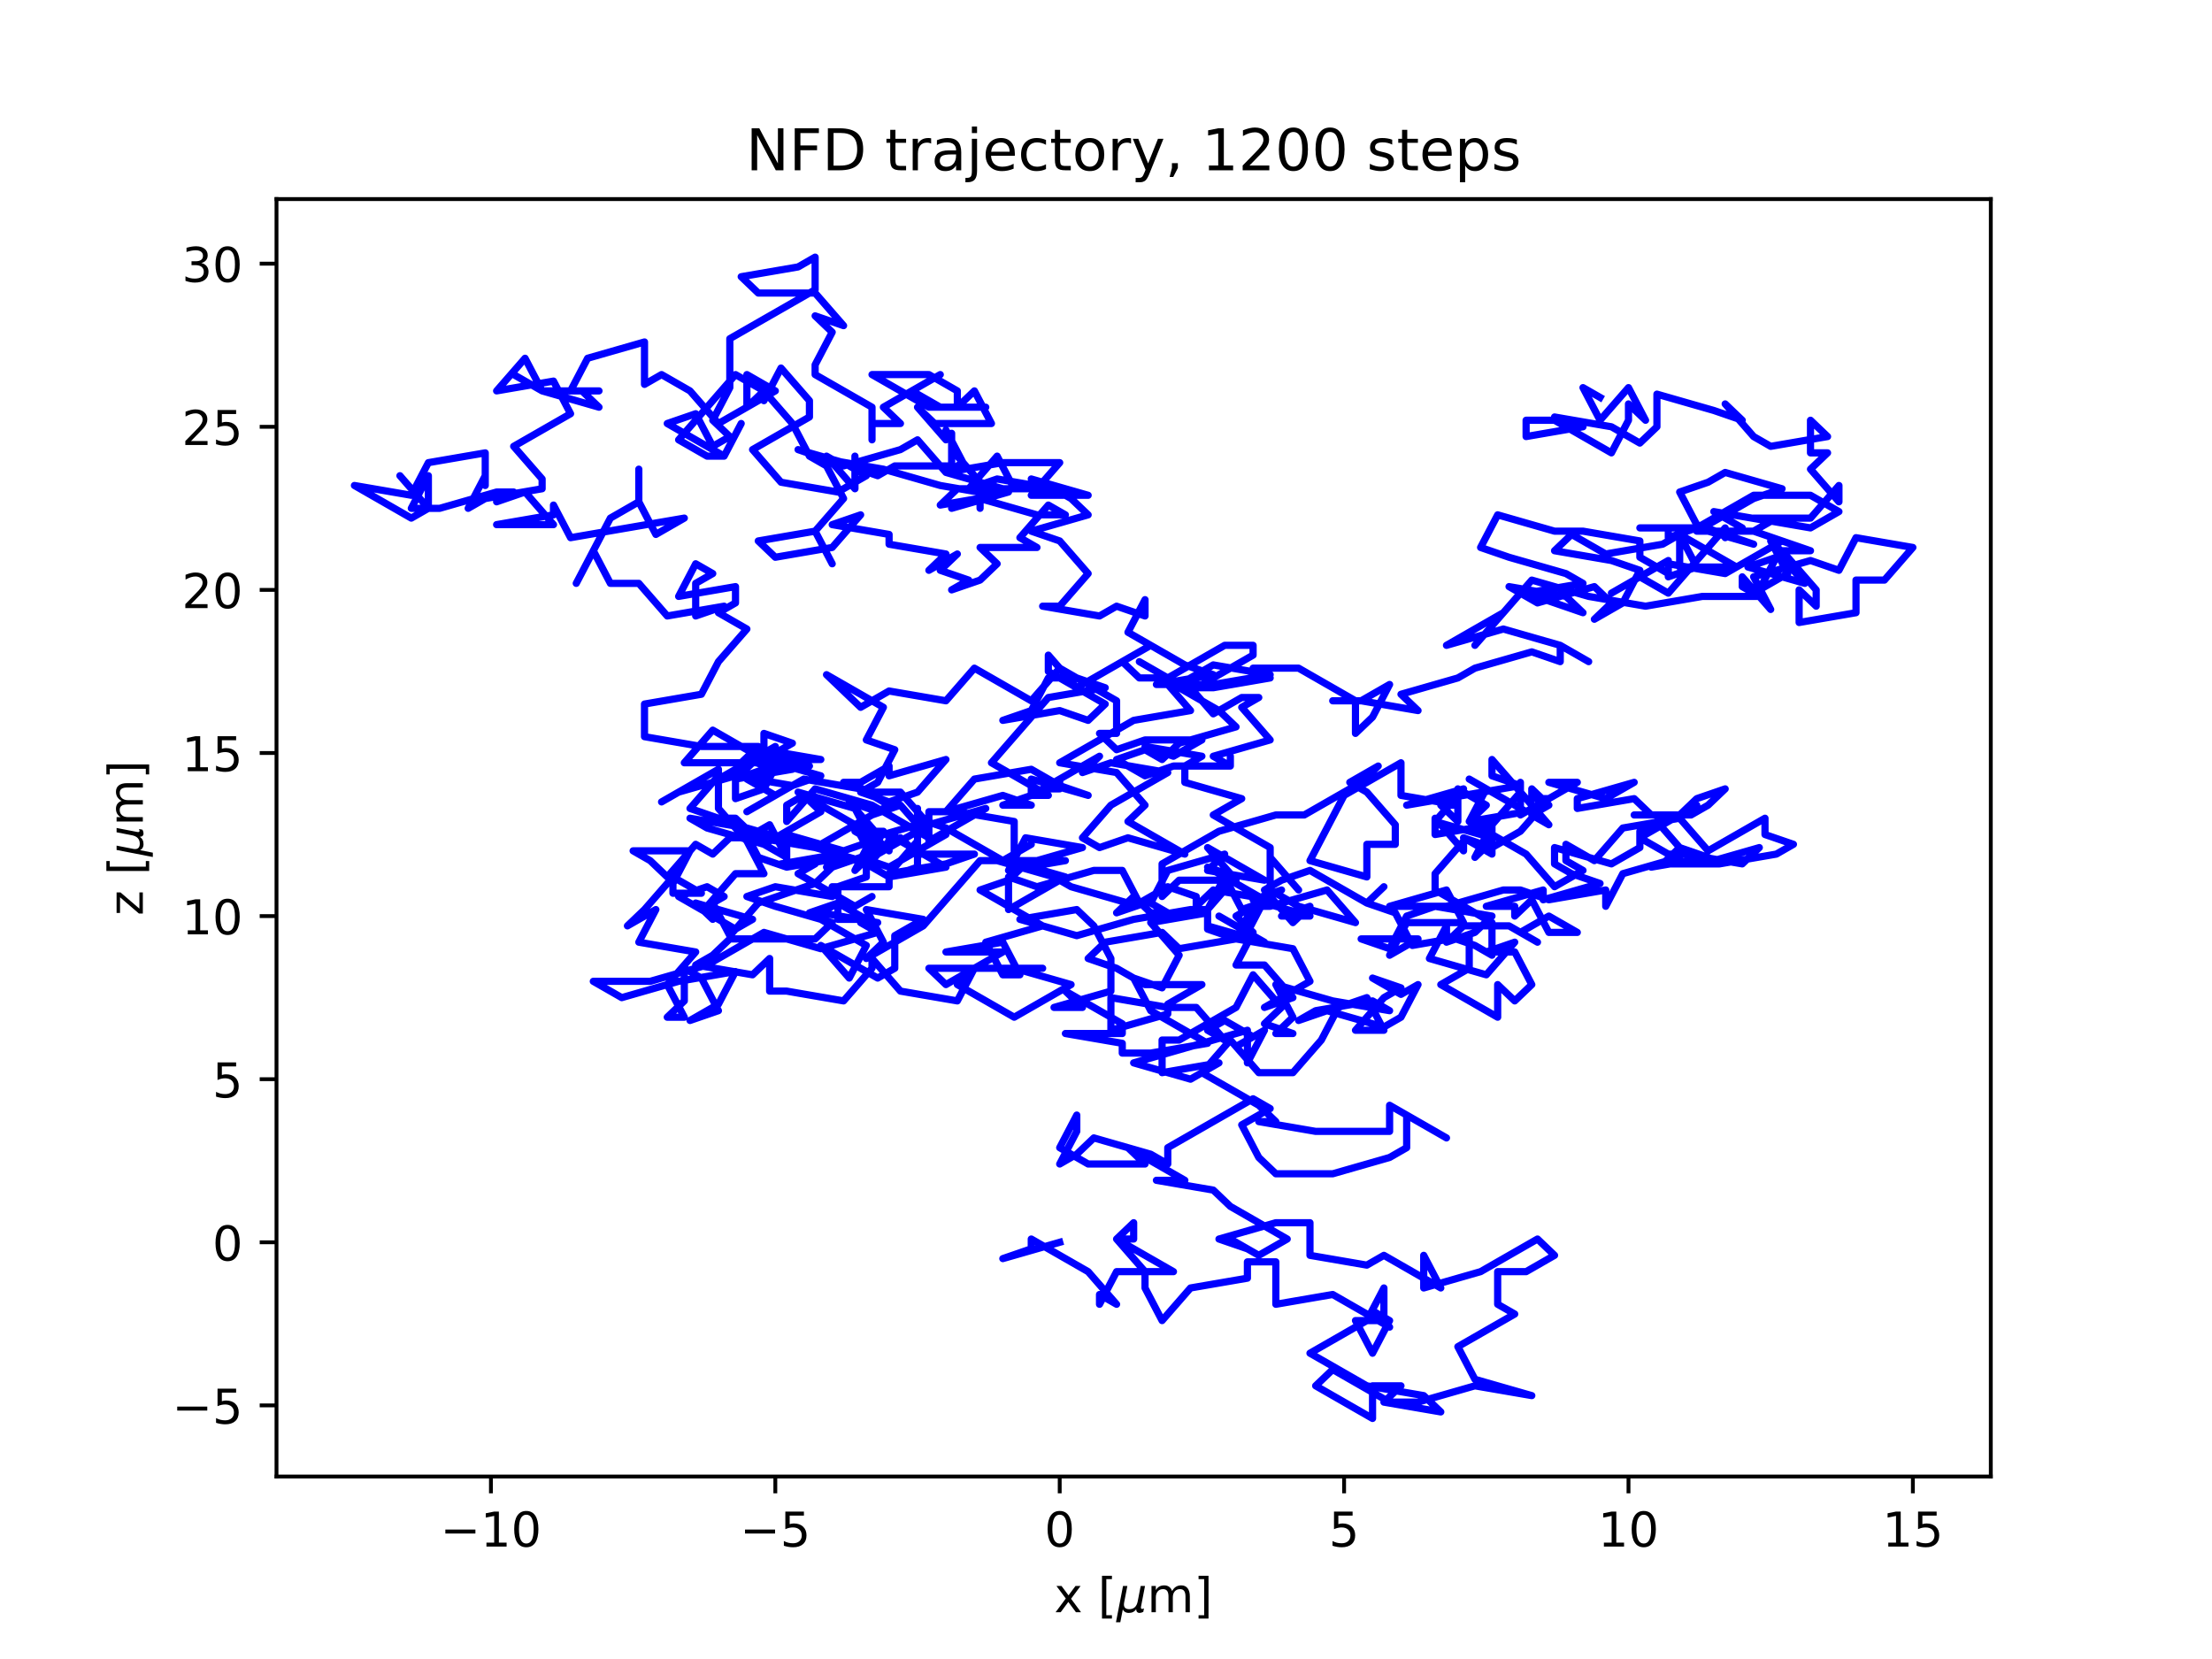 <?xml version="1.0" encoding="utf-8" standalone="no"?>
<!DOCTYPE svg PUBLIC "-//W3C//DTD SVG 1.1//EN"
  "http://www.w3.org/Graphics/SVG/1.1/DTD/svg11.dtd">
<!-- Created with matplotlib (https://matplotlib.org/) -->
<svg height="345.6pt" version="1.1" viewBox="0 0 460.8 345.6" width="460.8pt" xmlns="http://www.w3.org/2000/svg" xmlns:xlink="http://www.w3.org/1999/xlink">
 <defs>
  <style type="text/css">*{stroke-linecap:butt;stroke-linejoin:round;}</style>
 </defs>
 <g id="figure_1">
  <g id="patch_1">
   <path d="M 0 345.6 
L 460.8 345.6 
L 460.8 0 
L 0 0 
z
" style="fill:#ffffff;"/>
  </g>
  <g id="axes_1">
   <g id="patch_2">
    <path d="M 57.6 307.584 
L 414.72 307.584 
L 414.72 41.472 
L 57.6 41.472 
z
" style="fill:#ffffff;"/>
   </g>
   <g id="matplotlib.axis_1">
    <g id="xtick_1">
     <g id="line2d_1">
      <defs>
       <path d="M 0 0 
L 0 3.5 
" id="m502aa5097d" style="stroke:#000000;stroke-width:0.8;"/>
      </defs>
      <g>
       <use style="stroke:#000000;stroke-width:0.8;" x="102.27" xlink:href="#m502aa5097d" y="307.584"/>
      </g>
     </g>
     <g id="text_1">
      <!-- −10 -->
      <g transform="translate(91.717 322.182)scale(0.1 -0.1)">
       <defs>
        <path d="M 10.594 35.5 
L 73.188 35.5 
L 73.188 27.203 
L 10.594 27.203 
z
" id="DejaVuSans-8722"/>
        <path d="M 12.406 8.297 
L 28.516 8.297 
L 28.516 63.922 
L 10.984 60.406 
L 10.984 69.391 
L 28.422 72.906 
L 38.281 72.906 
L 38.281 8.297 
L 54.391 8.297 
L 54.391 0 
L 12.406 0 
z
" id="DejaVuSans-49"/>
        <path d="M 31.781 66.406 
Q 24.172 66.406 20.328 58.906 
Q 16.5 51.422 16.5 36.375 
Q 16.5 21.391 20.328 13.891 
Q 24.172 6.391 31.781 6.391 
Q 39.453 6.391 43.281 13.891 
Q 47.125 21.391 47.125 36.375 
Q 47.125 51.422 43.281 58.906 
Q 39.453 66.406 31.781 66.406 
z
M 31.781 74.219 
Q 44.047 74.219 50.516 64.516 
Q 56.984 54.828 56.984 36.375 
Q 56.984 17.969 50.516 8.266 
Q 44.047 -1.422 31.781 -1.422 
Q 19.531 -1.422 13.062 8.266 
Q 6.594 17.969 6.594 36.375 
Q 6.594 54.828 13.062 64.516 
Q 19.531 74.219 31.781 74.219 
z
" id="DejaVuSans-48"/>
       </defs>
       <use xlink:href="#DejaVuSans-8722"/>
       <use x="83.789" xlink:href="#DejaVuSans-49"/>
       <use x="147.412" xlink:href="#DejaVuSans-48"/>
      </g>
     </g>
    </g>
    <g id="xtick_2">
     <g id="line2d_2">
      <g>
       <use style="stroke:#000000;stroke-width:0.8;" x="161.513" xlink:href="#m502aa5097d" y="307.584"/>
      </g>
     </g>
     <g id="text_2">
      <!-- −5 -->
      <g transform="translate(154.142 322.182)scale(0.1 -0.1)">
       <defs>
        <path d="M 10.797 72.906 
L 49.516 72.906 
L 49.516 64.594 
L 19.828 64.594 
L 19.828 46.734 
Q 21.969 47.469 24.109 47.828 
Q 26.266 48.188 28.422 48.188 
Q 40.625 48.188 47.75 41.5 
Q 54.891 34.812 54.891 23.391 
Q 54.891 11.625 47.562 5.094 
Q 40.234 -1.422 26.906 -1.422 
Q 22.312 -1.422 17.547 -0.641 
Q 12.797 0.141 7.719 1.703 
L 7.719 11.625 
Q 12.109 9.234 16.797 8.062 
Q 21.484 6.891 26.703 6.891 
Q 35.156 6.891 40.078 11.328 
Q 45.016 15.766 45.016 23.391 
Q 45.016 31 40.078 35.438 
Q 35.156 39.891 26.703 39.891 
Q 22.75 39.891 18.812 39.016 
Q 14.891 38.141 10.797 36.281 
z
" id="DejaVuSans-53"/>
       </defs>
       <use xlink:href="#DejaVuSans-8722"/>
       <use x="83.789" xlink:href="#DejaVuSans-53"/>
      </g>
     </g>
    </g>
    <g id="xtick_3">
     <g id="line2d_3">
      <g>
       <use style="stroke:#000000;stroke-width:0.8;" x="220.757" xlink:href="#m502aa5097d" y="307.584"/>
      </g>
     </g>
     <g id="text_3">
      <!-- 0 -->
      <g transform="translate(217.575 322.182)scale(0.1 -0.1)">
       <use xlink:href="#DejaVuSans-48"/>
      </g>
     </g>
    </g>
    <g id="xtick_4">
     <g id="line2d_4">
      <g>
       <use style="stroke:#000000;stroke-width:0.8;" x="280" xlink:href="#m502aa5097d" y="307.584"/>
      </g>
     </g>
     <g id="text_4">
      <!-- 5 -->
      <g transform="translate(276.819 322.182)scale(0.1 -0.1)">
       <use xlink:href="#DejaVuSans-53"/>
      </g>
     </g>
    </g>
    <g id="xtick_5">
     <g id="line2d_5">
      <g>
       <use style="stroke:#000000;stroke-width:0.8;" x="339.244" xlink:href="#m502aa5097d" y="307.584"/>
      </g>
     </g>
     <g id="text_5">
      <!-- 10 -->
      <g transform="translate(332.881 322.182)scale(0.1 -0.1)">
       <use xlink:href="#DejaVuSans-49"/>
       <use x="63.623" xlink:href="#DejaVuSans-48"/>
      </g>
     </g>
    </g>
    <g id="xtick_6">
     <g id="line2d_6">
      <g>
       <use style="stroke:#000000;stroke-width:0.8;" x="398.487" xlink:href="#m502aa5097d" y="307.584"/>
      </g>
     </g>
     <g id="text_6">
      <!-- 15 -->
      <g transform="translate(392.125 322.182)scale(0.1 -0.1)">
       <use xlink:href="#DejaVuSans-49"/>
       <use x="63.623" xlink:href="#DejaVuSans-53"/>
      </g>
     </g>
    </g>
    <g id="text_7">
     <!-- x [${\mu}$m] -->
     <g transform="translate(219.61 335.862)scale(0.1 -0.1)">
      <defs>
       <path d="M 54.891 54.688 
L 35.109 28.078 
L 55.906 0 
L 45.312 0 
L 29.391 21.484 
L 13.484 0 
L 2.875 0 
L 24.125 28.609 
L 4.688 54.688 
L 15.281 54.688 
L 29.781 35.203 
L 44.281 54.688 
z
" id="DejaVuSans-120"/>
       <path id="DejaVuSans-32"/>
       <path d="M 8.594 75.984 
L 29.297 75.984 
L 29.297 69 
L 17.578 69 
L 17.578 -6.203 
L 29.297 -6.203 
L 29.297 -13.188 
L 8.594 -13.188 
z
" id="DejaVuSans-91"/>
       <path d="M -1.312 -20.797 
L 13.375 54.688 
L 22.406 54.688 
L 15.766 20.656 
Q 15.578 19.625 15.422 18.359 
Q 15.281 17.094 15.281 15.828 
Q 15.281 11.281 18.141 8.828 
Q 21 6.391 26.312 6.391 
Q 33.547 6.391 37.984 10.484 
Q 42.438 14.594 44 22.797 
L 50.203 54.688 
L 59.188 54.688 
L 51.031 12.641 
Q 50.828 11.719 50.75 11.031 
Q 50.688 10.359 50.688 9.812 
Q 50.688 8.297 51.297 7.594 
Q 51.906 6.891 53.219 6.891 
Q 53.719 6.891 54.562 7.125 
Q 55.422 7.375 56.984 8.016 
L 55.609 0.781 
Q 53.469 -0.297 51.516 -0.859 
Q 49.562 -1.422 47.703 -1.422 
Q 44.484 -1.422 42.656 0.625 
Q 40.828 2.688 40.828 6.297 
Q 38.094 2.391 34.297 0.484 
Q 30.516 -1.422 25.391 -1.422 
Q 20.844 -1.422 17.453 0.672 
Q 14.062 2.781 12.984 6.203 
L 7.719 -20.797 
z
" id="DejaVuSans-Oblique-956"/>
       <path d="M 52 44.188 
Q 55.375 50.25 60.062 53.125 
Q 64.75 56 71.094 56 
Q 79.641 56 84.281 50.016 
Q 88.922 44.047 88.922 33.016 
L 88.922 0 
L 79.891 0 
L 79.891 32.719 
Q 79.891 40.578 77.094 44.375 
Q 74.312 48.188 68.609 48.188 
Q 61.625 48.188 57.562 43.547 
Q 53.516 38.922 53.516 30.906 
L 53.516 0 
L 44.484 0 
L 44.484 32.719 
Q 44.484 40.625 41.703 44.406 
Q 38.922 48.188 33.109 48.188 
Q 26.219 48.188 22.156 43.531 
Q 18.109 38.875 18.109 30.906 
L 18.109 0 
L 9.078 0 
L 9.078 54.688 
L 18.109 54.688 
L 18.109 46.188 
Q 21.188 51.219 25.484 53.609 
Q 29.781 56 35.688 56 
Q 41.656 56 45.828 52.969 
Q 50 49.953 52 44.188 
z
" id="DejaVuSans-109"/>
       <path d="M 30.422 75.984 
L 30.422 -13.188 
L 9.719 -13.188 
L 9.719 -6.203 
L 21.391 -6.203 
L 21.391 69 
L 9.719 69 
L 9.719 75.984 
z
" id="DejaVuSans-93"/>
      </defs>
      <use transform="translate(0 0.016)" xlink:href="#DejaVuSans-120"/>
      <use transform="translate(59.18 0.016)" xlink:href="#DejaVuSans-32"/>
      <use transform="translate(90.967 0.016)" xlink:href="#DejaVuSans-91"/>
      <use transform="translate(129.98 0.016)" xlink:href="#DejaVuSans-Oblique-956"/>
      <use transform="translate(193.604 0.016)" xlink:href="#DejaVuSans-109"/>
      <use transform="translate(291.016 0.016)" xlink:href="#DejaVuSans-93"/>
     </g>
    </g>
   </g>
   <g id="matplotlib.axis_2">
    <g id="ytick_1">
     <g id="line2d_7">
      <defs>
       <path d="M 0 0 
L -3.5 0 
" id="m9e45fab51c" style="stroke:#000000;stroke-width:0.8;"/>
      </defs>
      <g>
       <use style="stroke:#000000;stroke-width:0.8;" x="57.6" xlink:href="#m9e45fab51c" y="292.77"/>
      </g>
     </g>
     <g id="text_8">
      <!-- −5 -->
      <g transform="translate(35.858 296.569)scale(0.1 -0.1)">
       <use xlink:href="#DejaVuSans-8722"/>
       <use x="83.789" xlink:href="#DejaVuSans-53"/>
      </g>
     </g>
    </g>
    <g id="ytick_2">
     <g id="line2d_8">
      <g>
       <use style="stroke:#000000;stroke-width:0.8;" x="57.6" xlink:href="#m9e45fab51c" y="258.792"/>
      </g>
     </g>
     <g id="text_9">
      <!-- 0 -->
      <g transform="translate(44.237 262.591)scale(0.1 -0.1)">
       <use xlink:href="#DejaVuSans-48"/>
      </g>
     </g>
    </g>
    <g id="ytick_3">
     <g id="line2d_9">
      <g>
       <use style="stroke:#000000;stroke-width:0.8;" x="57.6" xlink:href="#m9e45fab51c" y="224.815"/>
      </g>
     </g>
     <g id="text_10">
      <!-- 5 -->
      <g transform="translate(44.237 228.614)scale(0.1 -0.1)">
       <use xlink:href="#DejaVuSans-53"/>
      </g>
     </g>
    </g>
    <g id="ytick_4">
     <g id="line2d_10">
      <g>
       <use style="stroke:#000000;stroke-width:0.8;" x="57.6" xlink:href="#m9e45fab51c" y="190.837"/>
      </g>
     </g>
     <g id="text_11">
      <!-- 10 -->
      <g transform="translate(37.875 194.636)scale(0.1 -0.1)">
       <use xlink:href="#DejaVuSans-49"/>
       <use x="63.623" xlink:href="#DejaVuSans-48"/>
      </g>
     </g>
    </g>
    <g id="ytick_5">
     <g id="line2d_11">
      <g>
       <use style="stroke:#000000;stroke-width:0.8;" x="57.6" xlink:href="#m9e45fab51c" y="156.86"/>
      </g>
     </g>
     <g id="text_12">
      <!-- 15 -->
      <g transform="translate(37.875 160.659)scale(0.1 -0.1)">
       <use xlink:href="#DejaVuSans-49"/>
       <use x="63.623" xlink:href="#DejaVuSans-53"/>
      </g>
     </g>
    </g>
    <g id="ytick_6">
     <g id="line2d_12">
      <g>
       <use style="stroke:#000000;stroke-width:0.8;" x="57.6" xlink:href="#m9e45fab51c" y="122.882"/>
      </g>
     </g>
     <g id="text_13">
      <!-- 20 -->
      <g transform="translate(37.875 126.681)scale(0.1 -0.1)">
       <defs>
        <path d="M 19.188 8.297 
L 53.609 8.297 
L 53.609 0 
L 7.328 0 
L 7.328 8.297 
Q 12.938 14.109 22.625 23.891 
Q 32.328 33.688 34.812 36.531 
Q 39.547 41.844 41.422 45.531 
Q 43.312 49.219 43.312 52.781 
Q 43.312 58.594 39.234 62.25 
Q 35.156 65.922 28.609 65.922 
Q 23.969 65.922 18.812 64.312 
Q 13.672 62.703 7.812 59.422 
L 7.812 69.391 
Q 13.766 71.781 18.938 73 
Q 24.125 74.219 28.422 74.219 
Q 39.75 74.219 46.484 68.547 
Q 53.219 62.891 53.219 53.422 
Q 53.219 48.922 51.531 44.891 
Q 49.859 40.875 45.406 35.406 
Q 44.188 33.984 37.641 27.219 
Q 31.109 20.453 19.188 8.297 
z
" id="DejaVuSans-50"/>
       </defs>
       <use xlink:href="#DejaVuSans-50"/>
       <use x="63.623" xlink:href="#DejaVuSans-48"/>
      </g>
     </g>
    </g>
    <g id="ytick_7">
     <g id="line2d_13">
      <g>
       <use style="stroke:#000000;stroke-width:0.8;" x="57.6" xlink:href="#m9e45fab51c" y="88.905"/>
      </g>
     </g>
     <g id="text_14">
      <!-- 25 -->
      <g transform="translate(37.875 92.704)scale(0.1 -0.1)">
       <use xlink:href="#DejaVuSans-50"/>
       <use x="63.623" xlink:href="#DejaVuSans-53"/>
      </g>
     </g>
    </g>
    <g id="ytick_8">
     <g id="line2d_14">
      <g>
       <use style="stroke:#000000;stroke-width:0.8;" x="57.6" xlink:href="#m9e45fab51c" y="54.927"/>
      </g>
     </g>
     <g id="text_15">
      <!-- 30 -->
      <g transform="translate(37.875 58.726)scale(0.1 -0.1)">
       <defs>
        <path d="M 40.578 39.312 
Q 47.656 37.797 51.625 33 
Q 55.609 28.219 55.609 21.188 
Q 55.609 10.406 48.188 4.484 
Q 40.766 -1.422 27.094 -1.422 
Q 22.516 -1.422 17.656 -0.516 
Q 12.797 0.391 7.625 2.203 
L 7.625 11.719 
Q 11.719 9.328 16.594 8.109 
Q 21.484 6.891 26.812 6.891 
Q 36.078 6.891 40.938 10.547 
Q 45.797 14.203 45.797 21.188 
Q 45.797 27.641 41.281 31.266 
Q 36.766 34.906 28.719 34.906 
L 20.219 34.906 
L 20.219 43.016 
L 29.109 43.016 
Q 36.375 43.016 40.234 45.922 
Q 44.094 48.828 44.094 54.297 
Q 44.094 59.906 40.109 62.906 
Q 36.141 65.922 28.719 65.922 
Q 24.656 65.922 20.016 65.031 
Q 15.375 64.156 9.812 62.312 
L 9.812 71.094 
Q 15.438 72.656 20.344 73.438 
Q 25.25 74.219 29.594 74.219 
Q 40.828 74.219 47.359 69.109 
Q 53.906 64.016 53.906 55.328 
Q 53.906 49.266 50.438 45.094 
Q 46.969 40.922 40.578 39.312 
z
" id="DejaVuSans-51"/>
       </defs>
       <use xlink:href="#DejaVuSans-51"/>
       <use x="63.623" xlink:href="#DejaVuSans-48"/>
      </g>
     </g>
    </g>
    <g id="text_16">
     <!-- z [${\mu}$m] -->
     <g transform="translate(29.758 190.728)rotate(-90)scale(0.1 -0.1)">
      <defs>
       <path d="M 5.516 54.688 
L 48.188 54.688 
L 48.188 46.484 
L 14.406 7.172 
L 48.188 7.172 
L 48.188 0 
L 4.297 0 
L 4.297 8.203 
L 38.094 47.516 
L 5.516 47.516 
z
" id="DejaVuSans-122"/>
      </defs>
      <use transform="translate(0 0.016)" xlink:href="#DejaVuSans-122"/>
      <use transform="translate(52.49 0.016)" xlink:href="#DejaVuSans-32"/>
      <use transform="translate(84.277 0.016)" xlink:href="#DejaVuSans-91"/>
      <use transform="translate(123.291 0.016)" xlink:href="#DejaVuSans-Oblique-956"/>
      <use transform="translate(186.914 0.016)" xlink:href="#DejaVuSans-109"/>
      <use transform="translate(284.326 0.016)" xlink:href="#DejaVuSans-93"/>
     </g>
    </g>
   </g>
   <g id="line2d_15">
    <path clip-path="url(#p7572424e26)" d="M 220.757 258.792 
L 208.908 262.19 
L 214.832 260.151 
L 214.832 258.113 
L 226.681 264.908 
L 232.605 271.704 
L 229.051 269.665 
L 229.051 271.704 
L 232.605 264.908 
L 244.454 264.908 
L 232.605 258.113 
L 236.16 254.715 
L 236.16 258.113 
L 232.605 258.113 
L 238.53 264.908 
L 238.53 264.908 
L 238.53 268.306 
L 242.084 275.101 
L 248.009 268.306 
L 259.857 266.267 
L 259.857 262.87 
L 265.782 262.87 
L 265.782 271.704 
L 277.63 269.665 
L 289.479 276.461 
L 285.925 273.063 
L 289.479 275.101 
L 285.925 281.897 
L 282.37 275.101 
L 288.294 275.101 
L 288.294 268.306 
L 284.74 275.101 
L 272.891 281.897 
L 284.74 288.692 
L 296.588 290.731 
L 300.143 294.129 
L 288.294 292.09 
L 291.849 288.692 
L 285.925 288.692 
L 285.925 295.488 
L 274.076 288.692 
L 277.63 285.295 
L 289.479 292.09 
L 295.404 292.09 
L 307.252 288.692 
L 319.101 290.731 
L 307.252 287.333 
L 303.698 280.538 
L 315.546 273.742 
L 311.992 271.704 
L 311.992 264.908 
L 317.916 264.908 
L 323.84 261.51 
L 320.286 258.113 
L 308.437 264.908 
L 296.588 268.306 
L 296.588 261.51 
L 300.143 268.306 
L 288.294 261.51 
L 284.74 263.549 
L 272.891 261.51 
L 272.891 254.715 
L 265.782 254.715 
L 253.933 258.113 
L 259.857 260.151 
L 256.303 258.113 
L 262.227 261.51 
L 268.152 258.113 
L 256.303 251.317 
L 252.748 247.919 
L 240.899 245.881 
L 246.824 245.881 
L 234.975 239.085 
L 238.53 242.483 
L 226.681 242.483 
L 220.757 239.085 
L 224.311 232.29 
L 224.311 235.688 
L 220.757 242.483 
L 224.311 240.444 
L 227.866 237.047 
L 239.715 240.444 
L 243.269 242.483 
L 243.269 239.085 
L 261.042 228.892 
L 264.597 230.931 
L 258.673 234.328 
L 262.227 241.124 
L 265.782 244.522 
L 277.63 244.522 
L 289.479 241.124 
L 293.034 239.085 
L 293.034 232.29 
L 289.479 230.251 
L 301.328 237.047 
L 289.479 230.251 
L 289.479 235.688 
L 274.076 235.688 
L 262.227 233.649 
L 265.782 233.649 
L 262.227 230.251 
L 250.378 223.456 
L 256.303 216.66 
L 262.227 223.456 
L 269.336 223.456 
L 275.261 216.66 
L 278.815 209.865 
L 284.74 207.826 
L 288.294 214.621 
L 282.37 214.621 
L 288.294 207.826 
L 291.849 205.787 
L 285.925 203.749 
L 291.849 207.146 
L 295.404 205.108 
L 291.849 211.903 
L 288.294 213.942 
L 276.446 210.544 
L 270.521 212.583 
L 274.076 210.544 
L 285.925 208.506 
L 289.479 210.544 
L 277.63 208.506 
L 265.782 205.108 
L 269.336 211.903 
L 265.782 215.301 
L 269.336 215.301 
L 263.412 213.262 
L 266.967 209.865 
L 261.042 203.069 
L 257.488 209.865 
L 245.639 216.66 
L 242.084 216.66 
L 242.084 223.456 
L 253.933 221.417 
L 248.009 224.815 
L 236.16 221.417 
L 259.857 214.621 
L 259.857 221.417 
L 263.412 214.621 
L 257.488 218.019 
L 261.042 215.981 
L 255.118 212.583 
L 251.563 214.621 
L 255.118 216.66 
L 249.194 209.865 
L 243.269 209.865 
L 231.421 207.826 
L 231.421 214.621 
L 243.269 211.224 
L 243.269 209.185 
L 250.378 205.108 
L 238.53 205.108 
L 232.605 201.71 
L 226.681 199.671 
L 226.681 199.671 
L 230.236 196.274 
L 242.084 194.235 
L 245.639 197.633 
L 257.488 195.594 
L 251.563 193.555 
L 251.563 190.158 
L 239.715 192.196 
L 245.639 198.992 
L 242.084 205.787 
L 236.16 203.749 
L 239.715 210.544 
L 251.563 217.34 
L 239.715 219.378 
L 233.79 219.378 
L 233.79 217.34 
L 221.942 215.301 
L 233.79 215.301 
L 233.79 213.262 
L 221.942 206.467 
L 225.496 209.865 
L 219.572 209.865 
L 231.421 206.467 
L 231.421 199.671 
L 227.866 192.876 
L 224.311 189.478 
L 212.463 191.517 
L 224.311 194.915 
L 236.16 191.517 
L 248.009 189.478 
L 251.563 189.478 
L 251.563 192.876 
L 263.412 196.274 
L 253.933 190.837 
L 259.857 194.235 
L 263.412 187.439 
L 257.488 190.837 
L 261.042 194.235 
L 257.488 201.03 
L 263.412 201.03 
L 269.336 207.826 
L 263.412 209.865 
L 272.891 204.428 
L 269.336 197.633 
L 257.488 195.594 
L 261.042 188.799 
L 264.597 188.799 
L 276.446 185.401 
L 282.37 192.196 
L 270.521 188.799 
L 264.597 185.401 
L 264.597 178.605 
L 270.521 185.401 
L 264.597 178.605 
L 264.597 176.567 
L 252.748 169.771 
L 258.673 166.373 
L 246.824 162.976 
L 246.824 159.578 
L 250.378 157.539 
L 238.53 155.501 
L 244.454 157.539 
L 250.378 154.141 
L 238.53 154.141 
L 232.605 156.18 
L 229.051 152.782 
L 232.605 152.782 
L 232.605 145.987 
L 220.757 139.191 
L 214.832 145.987 
L 202.984 139.191 
L 197.059 145.987 
L 185.211 143.948 
L 179.286 147.346 
L 172.177 140.55 
L 184.026 147.346 
L 180.471 154.141 
L 186.395 156.18 
L 182.841 162.976 
L 179.286 165.014 
L 185.211 167.053 
L 191.135 165.014 
L 197.059 158.219 
L 185.211 161.617 
L 185.211 159.578 
L 179.286 162.976 
L 175.732 162.976 
L 181.656 165.014 
L 187.58 165.014 
L 193.505 171.81 
L 193.505 175.208 
L 205.353 168.412 
L 193.505 171.81 
L 181.656 178.605 
L 178.101 171.81 
L 181.656 175.208 
L 178.101 168.412 
L 166.253 165.014 
L 181.656 173.848 
L 185.211 177.246 
L 185.211 173.848 
L 197.059 180.644 
L 185.211 182.683 
L 179.286 179.285 
L 155.589 172.489 
L 143.74 170.451 
L 147.295 172.489 
L 159.143 175.887 
L 170.992 169.092 
L 167.438 165.694 
L 163.883 167.732 
L 163.883 171.13 
L 163.883 171.13 
L 169.807 164.335 
L 181.656 167.732 
L 193.505 174.528 
L 187.58 167.732 
L 181.656 169.771 
L 169.807 176.567 
L 157.959 174.528 
L 152.034 174.528 
L 148.48 177.926 
L 144.925 175.887 
L 139.001 182.683 
L 135.446 179.285 
L 131.891 177.246 
L 143.74 177.246 
L 140.185 184.042 
L 140.185 186.08 
L 146.11 186.08 
L 140.185 182.683 
L 134.261 189.478 
L 130.707 192.876 
L 136.631 189.478 
L 133.076 196.274 
L 144.925 198.312 
L 139.001 205.108 
L 142.555 211.903 
L 139.001 211.903 
L 142.555 208.506 
L 142.555 201.71 
L 146.11 203.749 
L 149.664 210.544 
L 143.74 212.583 
L 149.664 209.185 
L 153.219 202.39 
L 141.37 204.428 
L 129.522 207.826 
L 123.597 204.428 
L 135.446 204.428 
L 147.295 201.03 
L 159.143 194.235 
L 170.992 197.633 
L 182.841 194.235 
L 179.286 192.196 
L 182.841 192.196 
L 170.992 190.158 
L 174.547 188.119 
L 174.547 191.517 
L 180.471 191.517 
L 174.547 188.119 
L 168.622 190.158 
L 180.471 196.953 
L 176.916 203.749 
L 170.992 196.953 
L 182.841 203.749 
L 186.395 201.71 
L 186.395 194.915 
L 192.32 191.517 
L 180.471 189.478 
L 184.026 196.274 
L 180.471 199.671 
L 192.32 192.876 
L 204.168 179.285 
L 207.723 179.285 
L 219.572 182.683 
L 223.126 184.721 
L 234.975 188.119 
L 238.53 188.119 
L 232.605 190.158 
L 236.16 186.76 
L 239.715 190.158 
L 243.269 190.158 
L 239.715 188.119 
L 243.269 181.324 
L 255.118 177.926 
L 251.563 181.324 
L 263.412 183.362 
L 251.563 176.567 
L 257.488 183.362 
L 245.639 183.362 
L 242.084 186.76 
L 242.084 179.964 
L 253.933 173.169 
L 253.933 173.169 
L 265.782 169.771 
L 271.706 169.771 
L 283.555 162.976 
L 287.109 159.578 
L 281.185 162.976 
L 284.74 165.014 
L 290.664 171.81 
L 290.664 175.887 
L 284.74 175.887 
L 284.74 182.683 
L 284.74 182.683 
L 272.891 179.285 
L 280 165.694 
L 291.849 158.898 
L 291.849 165.694 
L 303.698 167.732 
L 300.143 167.732 
L 303.698 171.13 
L 303.698 164.335 
L 309.622 167.732 
L 306.067 171.13 
L 317.916 169.092 
L 306.067 162.296 
L 309.622 164.335 
L 306.067 171.13 
L 317.916 177.926 
L 323.84 184.721 
L 329.765 181.324 
L 326.21 179.285 
L 326.21 179.285 
L 326.21 175.887 
L 332.135 179.285 
L 338.059 172.489 
L 349.908 170.451 
L 355.832 177.246 
L 367.681 170.451 
L 367.681 173.848 
L 373.605 175.887 
L 370.05 177.926 
L 358.202 179.964 
L 346.353 179.964 
L 349.908 176.567 
L 355.832 178.605 
L 343.983 180.644 
L 349.908 178.605 
L 338.059 182.003 
L 334.504 188.799 
L 334.504 185.401 
L 322.656 187.439 
L 316.731 185.401 
L 313.177 185.401 
L 301.328 188.799 
L 289.479 188.799 
L 301.328 185.401 
L 304.882 192.196 
L 293.034 192.196 
L 289.479 198.992 
L 295.404 195.594 
L 283.555 195.594 
L 289.479 197.633 
L 293.034 190.837 
L 298.958 188.799 
L 310.807 190.837 
L 307.252 194.235 
L 301.328 196.274 
L 304.882 192.876 
L 314.361 192.876 
L 320.286 196.274 
L 316.731 194.235 
L 322.656 190.837 
L 328.58 194.235 
L 322.656 194.235 
L 319.101 187.439 
L 315.546 190.837 
L 315.546 188.799 
L 309.622 188.799 
L 321.471 185.401 
L 321.471 187.439 
L 333.319 184.042 
L 327.395 182.003 
L 323.84 179.964 
L 323.84 176.567 
L 335.689 179.964 
L 341.613 176.567 
L 341.613 173.169 
L 345.168 171.13 
L 351.092 177.926 
L 362.941 179.964 
L 366.496 176.567 
L 366.496 176.567 
L 354.647 179.964 
L 351.092 177.926 
L 351.092 177.926 
L 347.538 177.926 
L 341.613 174.528 
L 353.462 167.732 
L 349.908 169.771 
L 353.462 166.373 
L 359.387 164.335 
L 355.832 167.732 
L 352.277 169.771 
L 340.429 169.771 
L 343.983 169.771 
L 340.429 166.373 
L 328.58 168.412 
L 328.58 166.373 
L 340.429 162.976 
L 334.504 166.373 
L 322.656 162.976 
L 328.58 162.976 
L 316.731 169.771 
L 316.731 162.976 
L 316.731 165.014 
L 322.656 171.81 
L 319.101 169.771 
L 322.656 167.732 
L 319.101 164.335 
L 319.101 166.373 
L 322.656 166.373 
L 316.731 173.169 
L 310.807 176.567 
L 304.882 174.528 
L 310.807 177.926 
L 310.807 174.528 
L 298.958 171.13 
L 304.882 164.335 
L 293.034 167.732 
L 316.731 163.655 
L 310.807 161.617 
L 310.807 158.219 
L 316.731 165.014 
L 310.807 171.81 
L 310.807 175.208 
L 307.252 178.605 
L 310.807 171.81 
L 298.958 173.848 
L 298.958 170.451 
L 304.882 177.246 
L 304.882 175.208 
L 298.958 182.003 
L 298.958 185.401 
L 310.807 192.196 
L 310.807 198.992 
L 307.252 196.953 
L 301.328 194.915 
L 301.328 192.876 
L 297.773 199.671 
L 309.622 203.069 
L 315.546 196.274 
L 309.622 198.312 
L 315.546 198.312 
L 319.101 205.108 
L 315.546 208.506 
L 311.992 205.108 
L 311.992 211.903 
L 300.143 205.108 
L 306.067 201.71 
L 306.067 194.915 
L 294.219 196.953 
L 290.664 190.158 
L 284.74 188.119 
L 288.294 184.721 
L 284.74 188.119 
L 272.891 181.324 
L 266.967 183.362 
L 263.412 185.401 
L 269.336 192.196 
L 272.891 188.799 
L 266.967 190.837 
L 272.891 190.837 
L 261.042 187.439 
L 266.967 185.401 
L 263.412 187.439 
L 251.563 180.644 
L 257.488 182.683 
L 251.563 189.478 
L 255.118 182.683 
L 258.673 189.478 
L 264.597 187.439 
L 252.748 185.401 
L 249.194 188.799 
L 249.194 186.76 
L 243.269 184.721 
L 237.345 188.119 
L 233.79 181.324 
L 227.866 181.324 
L 216.017 184.721 
L 210.093 182.683 
L 210.093 189.478 
L 221.942 182.683 
L 210.093 179.285 
L 221.942 179.285 
L 210.093 181.324 
L 213.647 174.528 
L 225.496 176.567 
L 213.647 179.964 
L 210.093 183.362 
L 204.168 185.401 
L 217.202 192.876 
L 205.353 196.274 
L 208.908 203.069 
L 212.463 203.069 
L 208.908 196.274 
L 197.059 198.312 
L 208.908 198.312 
L 197.059 205.108 
L 193.505 201.71 
L 217.202 201.71 
L 211.278 201.71 
L 223.126 205.108 
L 211.278 211.903 
L 199.429 205.108 
L 202.984 201.71 
L 199.429 208.506 
L 187.58 206.467 
L 181.656 199.671 
L 181.656 201.71 
L 175.732 208.506 
L 163.883 206.467 
L 160.328 206.467 
L 160.328 199.671 
L 156.774 203.069 
L 144.925 201.03 
L 148.48 198.992 
L 152.034 195.594 
L 169.807 195.594 
L 173.362 192.196 
L 161.513 188.799 
L 155.589 186.76 
L 161.513 184.721 
L 173.362 186.76 
L 173.362 184.721 
L 185.211 184.721 
L 185.211 182.683 
L 191.135 180.644 
L 191.135 168.412 
L 191.135 175.208 
L 185.211 182.003 
L 197.059 179.964 
L 202.984 177.926 
L 191.135 177.926 
L 187.58 174.528 
L 181.656 177.926 
L 178.101 181.324 
L 181.656 174.528 
L 193.505 171.13 
L 193.505 169.092 
L 199.429 169.092 
L 211.278 171.13 
L 211.278 177.926 
L 214.832 175.887 
L 208.908 179.285 
L 197.059 172.489 
L 191.135 170.451 
L 191.135 177.246 
L 197.059 173.848 
L 185.211 180.644 
L 179.286 178.605 
L 173.362 180.644 
L 169.807 184.042 
L 157.959 188.119 
L 152.034 194.915 
L 148.48 188.119 
L 148.48 191.517 
L 144.925 188.119 
L 156.774 191.517 
L 153.219 193.555 
L 141.37 186.76 
L 147.295 184.721 
L 150.849 186.76 
L 147.295 188.799 
L 153.219 182.003 
L 159.143 182.003 
L 155.589 175.208 
L 149.664 168.412 
L 149.664 161.617 
L 143.74 168.412 
L 149.664 170.451 
L 153.219 170.451 
L 156.774 173.848 
L 160.328 171.81 
L 163.883 178.605 
L 157.959 175.208 
L 154.404 171.81 
L 157.959 178.605 
L 163.883 180.644 
L 175.732 178.605 
L 172.177 180.644 
L 175.732 177.246 
L 163.883 180.644 
L 163.883 173.848 
L 175.732 177.246 
L 181.656 175.208 
L 178.101 173.169 
L 184.026 173.169 
L 180.471 179.964 
L 174.547 177.926 
L 162.698 179.964 
L 169.807 179.964 
L 166.253 182.003 
L 178.101 188.799 
L 181.656 186.76 
L 178.101 188.799 
L 174.547 186.76 
L 174.547 184.721 
L 180.471 182.683 
L 180.471 180.644 
L 186.395 173.848 
L 182.841 173.848 
L 176.916 167.053 
L 182.841 169.092 
L 179.286 171.13 
L 185.211 167.732 
L 179.286 164.335 
L 167.438 162.296 
L 155.589 169.092 
L 161.513 165.694 
L 155.589 162.296 
L 161.513 158.898 
L 161.513 155.501 
L 149.664 162.296 
L 149.664 160.257 
L 137.816 167.053 
L 141.37 165.014 
L 153.219 161.617 
L 165.068 163.655 
L 170.992 161.617 
L 159.143 158.219 
L 159.143 160.257 
L 153.219 162.296 
L 153.219 166.373 
L 159.143 164.335 
L 162.698 157.539 
L 168.622 159.578 
L 159.143 159.578 
L 159.143 152.782 
L 159.143 152.782 
L 165.068 154.821 
L 159.143 158.219 
L 159.143 158.219 
L 170.992 158.219 
L 159.143 156.18 
L 155.589 158.219 
L 161.513 160.257 
L 165.068 160.257 
L 153.219 162.296 
L 156.774 158.898 
L 160.328 158.898 
L 148.48 152.103 
L 142.555 158.898 
L 154.404 158.898 
L 157.959 155.501 
L 146.11 155.501 
L 134.261 153.462 
L 134.261 146.666 
L 146.11 144.628 
L 149.664 137.832 
L 155.589 131.037 
L 149.664 127.639 
L 153.219 125.6 
L 153.219 122.203 
L 141.37 124.241 
L 144.925 117.446 
L 148.48 119.484 
L 144.925 121.523 
L 144.925 128.319 
L 150.849 126.28 
L 139.001 128.319 
L 133.076 121.523 
L 127.152 121.523 
L 123.597 114.728 
L 120.043 121.523 
L 127.152 107.932 
L 133.076 104.534 
L 133.076 97.739 
L 133.076 104.534 
L 136.631 111.33 
L 142.555 107.932 
L 118.858 112.009 
L 115.303 105.214 
L 115.303 107.252 
L 103.454 109.291 
L 115.303 109.291 
L 109.379 102.496 
L 103.454 104.534 
L 107.009 102.496 
L 103.454 102.496 
L 91.606 105.893 
L 85.681 105.893 
L 89.236 99.098 
L 89.236 105.893 
L 83.312 99.098 
L 89.236 105.893 
L 85.681 107.932 
L 73.833 101.137 
L 85.681 103.175 
L 89.236 96.38 
L 101.085 94.341 
L 101.085 101.137 
L 101.085 99.098 
L 97.53 105.893 
L 101.085 103.855 
L 112.933 101.816 
L 112.933 99.777 
L 107.009 92.982 
L 118.858 86.186 
L 115.303 79.391 
L 103.454 81.43 
L 109.379 74.634 
L 109.379 74.634 
L 112.933 81.43 
L 124.782 81.43 
L 121.228 81.43 
L 124.782 84.827 
L 112.933 81.43 
L 107.009 78.032 
L 112.933 81.43 
L 118.858 81.43 
L 122.412 74.634 
L 134.261 71.236 
L 134.261 80.07 
L 137.816 78.032 
L 143.74 81.43 
L 149.664 88.225 
L 161.513 81.43 
L 155.589 78.032 
L 155.589 84.827 
L 159.143 81.43 
L 159.143 83.468 
L 162.698 76.673 
L 168.622 83.468 
L 168.622 86.866 
L 156.774 93.661 
L 162.698 100.457 
L 174.547 102.496 
L 180.471 99.098 
L 176.916 97.059 
L 182.841 99.098 
L 186.395 97.059 
L 198.244 97.059 
L 198.244 90.264 
L 198.244 93.661 
L 204.168 100.457 
L 204.168 102.496 
L 210.093 102.496 
L 198.244 105.893 
L 204.168 103.855 
L 204.168 105.893 
L 204.168 103.855 
L 216.017 107.252 
L 221.942 107.252 
L 218.387 105.214 
L 212.463 112.009 
L 216.017 114.048 
L 204.168 114.048 
L 207.723 117.446 
L 204.168 120.844 
L 198.244 122.882 
L 201.799 120.844 
L 195.874 118.805 
L 199.429 115.407 
L 193.505 118.805 
L 197.059 115.407 
L 185.211 113.368 
L 185.211 111.33 
L 173.362 109.291 
L 179.286 107.252 
L 173.362 114.048 
L 161.513 116.087 
L 157.959 112.689 
L 169.807 110.65 
L 173.362 117.446 
L 169.807 110.65 
L 175.732 103.855 
L 172.177 97.059 
L 168.622 95.021 
L 165.068 88.225 
L 165.068 88.225 
L 159.143 81.43 
L 153.219 78.032 
L 141.37 91.623 
L 147.295 95.021 
L 147.295 95.021 
L 150.849 95.021 
L 154.404 88.225 
L 150.849 95.021 
L 139.001 88.225 
L 144.925 86.186 
L 148.48 92.982 
L 152.034 90.943 
L 148.48 87.546 
L 152.034 80.75 
L 152.034 70.557 
L 169.807 60.364 
L 169.807 53.568 
L 166.253 55.607 
L 154.404 57.645 
L 157.959 61.043 
L 169.807 61.043 
L 175.732 67.839 
L 169.807 65.8 
L 173.362 69.198 
L 169.807 75.993 
L 169.807 78.032 
L 181.656 84.827 
L 181.656 91.623 
L 181.656 88.225 
L 187.58 88.225 
L 184.026 84.827 
L 195.874 78.032 
L 189.95 81.43 
L 195.874 84.827 
L 199.429 84.827 
L 199.429 81.43 
L 193.505 78.032 
L 181.656 78.032 
L 193.505 84.827 
L 205.353 84.827 
L 199.429 84.827 
L 202.984 81.43 
L 206.538 88.225 
L 194.69 88.225 
L 191.135 84.827 
L 197.059 91.623 
L 197.059 89.584 
L 200.614 96.38 
L 197.059 98.418 
L 208.908 96.38 
L 220.757 96.38 
L 214.832 103.175 
L 226.681 103.175 
L 214.832 99.777 
L 220.757 101.816 
L 208.908 101.816 
L 197.059 98.418 
L 191.135 91.623 
L 187.58 93.661 
L 175.732 97.059 
L 172.177 95.021 
L 178.101 101.816 
L 178.101 95.021 
L 178.101 97.059 
L 166.253 93.661 
L 172.177 95.7 
L 184.026 97.739 
L 195.874 101.137 
L 207.723 103.175 
L 195.874 105.214 
L 199.429 101.816 
L 211.278 101.816 
L 207.723 95.021 
L 201.799 101.816 
L 207.723 99.777 
L 219.572 101.816 
L 223.126 103.855 
L 226.681 107.252 
L 214.832 110.65 
L 220.757 112.689 
L 226.681 119.484 
L 220.757 126.28 
L 217.202 126.28 
L 229.051 128.319 
L 232.605 126.28 
L 238.53 128.319 
L 238.53 124.921 
L 234.975 131.716 
L 246.824 138.512 
L 252.748 140.55 
L 240.899 142.589 
L 252.748 142.589 
L 264.597 140.55 
L 252.748 138.512 
L 246.824 141.91 
L 252.748 148.705 
L 252.748 148.705 
L 258.673 145.307 
L 262.227 145.307 
L 258.673 147.346 
L 264.597 154.141 
L 252.748 157.539 
L 256.303 159.578 
L 256.303 157.539 
L 256.303 159.578 
L 244.454 159.578 
L 238.53 161.617 
L 238.53 161.617 
L 232.605 158.219 
L 238.53 156.18 
L 242.084 158.219 
L 245.639 154.821 
L 245.639 154.821 
L 257.488 151.423 
L 253.933 148.026 
L 242.084 141.23 
L 248.009 148.026 
L 236.16 150.064 
L 236.16 150.064 
L 220.757 158.898 
L 232.605 160.937 
L 238.53 167.732 
L 234.975 171.13 
L 246.824 177.926 
L 234.975 174.528 
L 229.051 176.567 
L 225.496 174.528 
L 231.421 167.732 
L 243.269 160.937 
L 231.421 158.898 
L 225.496 160.937 
L 229.051 157.539 
L 217.202 164.335 
L 220.757 164.335 
L 220.757 162.296 
L 214.832 165.694 
L 208.908 167.732 
L 214.832 167.732 
L 208.908 165.694 
L 197.059 169.092 
L 202.984 162.296 
L 214.832 160.257 
L 220.757 163.655 
L 226.681 165.694 
L 214.832 162.296 
L 214.832 165.694 
L 218.387 165.694 
L 206.538 158.898 
L 218.387 145.307 
L 230.236 143.269 
L 224.311 141.23 
L 218.387 141.23 
L 218.387 141.23 
L 214.832 148.026 
L 208.908 150.064 
L 220.757 148.026 
L 226.681 150.064 
L 230.236 146.666 
L 218.387 139.871 
L 218.387 136.473 
L 224.311 143.269 
L 239.715 134.435 
L 233.79 137.832 
L 237.345 141.23 
L 243.269 141.23 
L 237.345 137.832 
L 249.194 144.628 
L 243.269 141.23 
L 255.118 134.435 
L 261.042 134.435 
L 261.042 136.473 
L 249.194 143.269 
L 252.748 143.269 
L 264.597 141.23 
L 261.042 139.191 
L 270.521 139.191 
L 282.37 145.987 
L 282.37 152.782 
L 285.925 149.385 
L 289.479 142.589 
L 283.555 145.987 
L 277.63 145.987 
L 283.555 145.987 
L 295.404 148.026 
L 291.849 144.628 
L 291.849 144.628 
L 303.698 141.23 
L 307.252 139.191 
L 319.101 135.794 
L 325.025 137.832 
L 325.025 134.435 
L 330.95 137.832 
L 325.025 134.435 
L 313.177 131.037 
L 301.328 134.435 
L 313.177 127.639 
L 307.252 134.435 
L 319.101 120.844 
L 330.95 124.241 
L 342.798 126.28 
L 342.798 126.28 
L 354.647 124.241 
L 366.496 124.241 
L 362.941 122.203 
L 362.941 120.164 
L 368.866 126.959 
L 365.311 120.164 
L 377.16 116.766 
L 383.084 118.805 
L 386.639 112.009 
L 398.487 114.048 
L 392.563 120.844 
L 386.639 120.844 
L 386.639 127.639 
L 386.639 127.639 
L 374.79 129.678 
L 374.79 122.882 
L 378.344 126.28 
L 378.344 122.882 
L 372.42 116.087 
L 368.866 112.689 
L 372.42 119.484 
L 366.496 122.882 
L 370.05 116.087 
L 364.126 118.125 
L 375.975 121.523 
L 370.05 114.728 
L 377.16 114.728 
L 371.235 112.689 
L 359.387 119.484 
L 347.538 117.446 
L 347.538 119.484 
L 341.613 116.087 
L 341.613 112.689 
L 329.765 110.65 
L 323.84 110.65 
L 311.992 107.252 
L 308.437 114.048 
L 314.361 116.087 
L 326.21 119.484 
L 329.765 121.523 
L 317.916 123.562 
L 329.765 127.639 
L 326.21 124.241 
L 314.361 122.203 
L 320.286 125.6 
L 332.135 122.203 
L 335.689 125.6 
L 332.135 128.998 
L 338.059 125.6 
L 341.613 118.805 
L 335.689 116.766 
L 323.84 114.728 
L 327.395 111.33 
L 334.504 115.407 
L 346.353 113.368 
L 349.908 111.33 
L 349.908 118.125 
L 361.756 118.125 
L 349.908 111.33 
L 353.462 118.125 
L 347.538 120.164 
L 347.538 116.766 
L 335.689 123.562 
L 341.613 120.164 
L 347.538 123.562 
L 359.387 109.971 
L 359.387 112.009 
L 362.941 109.971 
L 357.017 106.573 
L 368.866 108.612 
L 365.311 110.65 
L 371.235 112.689 
L 365.311 110.65 
L 353.462 110.65 
L 365.311 103.855 
L 371.235 101.816 
L 359.387 98.418 
L 355.832 100.457 
L 349.908 102.496 
L 353.462 109.291 
L 365.311 113.368 
L 353.462 109.971 
L 341.613 109.971 
L 347.538 109.971 
L 347.538 112.009 
L 353.462 109.971 
L 365.311 103.175 
L 377.16 103.175 
L 383.084 106.573 
L 377.16 109.971 
L 365.311 107.932 
L 377.16 107.932 
L 383.084 101.137 
L 383.084 104.534 
L 377.16 97.739 
L 380.714 94.341 
L 377.16 94.341 
L 377.16 87.546 
L 380.714 90.943 
L 368.866 92.982 
L 365.311 90.943 
L 359.387 84.148 
L 362.941 87.546 
L 357.017 85.507 
L 345.168 82.109 
L 345.168 88.905 
L 341.613 92.302 
L 335.689 88.905 
L 323.84 86.866 
L 329.765 88.905 
L 317.916 90.943 
L 317.916 87.546 
L 323.84 87.546 
L 335.689 94.341 
L 339.244 87.546 
L 339.244 84.148 
L 342.798 87.546 
L 339.244 80.75 
L 333.319 87.546 
L 329.765 80.75 
L 333.319 82.789 
L 333.319 82.789 
" style="fill:none;stroke:#0000ff;stroke-linecap:square;stroke-width:1.5;"/>
   </g>
   <g id="patch_3">
    <path d="M 57.6 307.584 
L 57.6 41.472 
" style="fill:none;stroke:#000000;stroke-linecap:square;stroke-linejoin:miter;stroke-width:0.8;"/>
   </g>
   <g id="patch_4">
    <path d="M 414.72 307.584 
L 414.72 41.472 
" style="fill:none;stroke:#000000;stroke-linecap:square;stroke-linejoin:miter;stroke-width:0.8;"/>
   </g>
   <g id="patch_5">
    <path d="M 57.6 307.584 
L 414.72 307.584 
" style="fill:none;stroke:#000000;stroke-linecap:square;stroke-linejoin:miter;stroke-width:0.8;"/>
   </g>
   <g id="patch_6">
    <path d="M 57.6 41.472 
L 414.72 41.472 
" style="fill:none;stroke:#000000;stroke-linecap:square;stroke-linejoin:miter;stroke-width:0.8;"/>
   </g>
   <g id="text_17">
    <!-- NFD trajectory, 1200 steps -->
    <g transform="translate(155.404 35.472)scale(0.12 -0.12)">
     <defs>
      <path d="M 9.812 72.906 
L 23.094 72.906 
L 55.422 11.922 
L 55.422 72.906 
L 64.984 72.906 
L 64.984 0 
L 51.703 0 
L 19.391 60.984 
L 19.391 0 
L 9.812 0 
z
" id="DejaVuSans-78"/>
      <path d="M 9.812 72.906 
L 51.703 72.906 
L 51.703 64.594 
L 19.672 64.594 
L 19.672 43.109 
L 48.578 43.109 
L 48.578 34.812 
L 19.672 34.812 
L 19.672 0 
L 9.812 0 
z
" id="DejaVuSans-70"/>
      <path d="M 19.672 64.797 
L 19.672 8.109 
L 31.594 8.109 
Q 46.688 8.109 53.688 14.938 
Q 60.688 21.781 60.688 36.531 
Q 60.688 51.172 53.688 57.984 
Q 46.688 64.797 31.594 64.797 
z
M 9.812 72.906 
L 30.078 72.906 
Q 51.266 72.906 61.172 64.094 
Q 71.094 55.281 71.094 36.531 
Q 71.094 17.672 61.125 8.828 
Q 51.172 0 30.078 0 
L 9.812 0 
z
" id="DejaVuSans-68"/>
      <path d="M 18.312 70.219 
L 18.312 54.688 
L 36.812 54.688 
L 36.812 47.703 
L 18.312 47.703 
L 18.312 18.016 
Q 18.312 11.328 20.141 9.422 
Q 21.969 7.516 27.594 7.516 
L 36.812 7.516 
L 36.812 0 
L 27.594 0 
Q 17.188 0 13.234 3.875 
Q 9.281 7.766 9.281 18.016 
L 9.281 47.703 
L 2.688 47.703 
L 2.688 54.688 
L 9.281 54.688 
L 9.281 70.219 
z
" id="DejaVuSans-116"/>
      <path d="M 41.109 46.297 
Q 39.594 47.172 37.812 47.578 
Q 36.031 48 33.891 48 
Q 26.266 48 22.188 43.047 
Q 18.109 38.094 18.109 28.812 
L 18.109 0 
L 9.078 0 
L 9.078 54.688 
L 18.109 54.688 
L 18.109 46.188 
Q 20.953 51.172 25.484 53.578 
Q 30.031 56 36.531 56 
Q 37.453 56 38.578 55.875 
Q 39.703 55.766 41.062 55.516 
z
" id="DejaVuSans-114"/>
      <path d="M 34.281 27.484 
Q 23.391 27.484 19.188 25 
Q 14.984 22.516 14.984 16.5 
Q 14.984 11.719 18.141 8.906 
Q 21.297 6.109 26.703 6.109 
Q 34.188 6.109 38.703 11.406 
Q 43.219 16.703 43.219 25.484 
L 43.219 27.484 
z
M 52.203 31.203 
L 52.203 0 
L 43.219 0 
L 43.219 8.297 
Q 40.141 3.328 35.547 0.953 
Q 30.953 -1.422 24.312 -1.422 
Q 15.922 -1.422 10.953 3.297 
Q 6 8.016 6 15.922 
Q 6 25.141 12.172 29.828 
Q 18.359 34.516 30.609 34.516 
L 43.219 34.516 
L 43.219 35.406 
Q 43.219 41.609 39.141 45 
Q 35.062 48.391 27.688 48.391 
Q 23 48.391 18.547 47.266 
Q 14.109 46.141 10.016 43.891 
L 10.016 52.203 
Q 14.938 54.109 19.578 55.047 
Q 24.219 56 28.609 56 
Q 40.484 56 46.344 49.844 
Q 52.203 43.703 52.203 31.203 
z
" id="DejaVuSans-97"/>
      <path d="M 9.422 54.688 
L 18.406 54.688 
L 18.406 -0.984 
Q 18.406 -11.422 14.422 -16.109 
Q 10.453 -20.797 1.609 -20.797 
L -1.812 -20.797 
L -1.812 -13.188 
L 0.594 -13.188 
Q 5.719 -13.188 7.562 -10.812 
Q 9.422 -8.453 9.422 -0.984 
z
M 9.422 75.984 
L 18.406 75.984 
L 18.406 64.594 
L 9.422 64.594 
z
" id="DejaVuSans-106"/>
      <path d="M 56.203 29.594 
L 56.203 25.203 
L 14.891 25.203 
Q 15.484 15.922 20.484 11.062 
Q 25.484 6.203 34.422 6.203 
Q 39.594 6.203 44.453 7.469 
Q 49.312 8.734 54.109 11.281 
L 54.109 2.781 
Q 49.266 0.734 44.188 -0.344 
Q 39.109 -1.422 33.891 -1.422 
Q 20.797 -1.422 13.156 6.188 
Q 5.516 13.812 5.516 26.812 
Q 5.516 40.234 12.766 48.109 
Q 20.016 56 32.328 56 
Q 43.359 56 49.781 48.891 
Q 56.203 41.797 56.203 29.594 
z
M 47.219 32.234 
Q 47.125 39.594 43.094 43.984 
Q 39.062 48.391 32.422 48.391 
Q 24.906 48.391 20.391 44.141 
Q 15.875 39.891 15.188 32.172 
z
" id="DejaVuSans-101"/>
      <path d="M 48.781 52.594 
L 48.781 44.188 
Q 44.969 46.297 41.141 47.344 
Q 37.312 48.391 33.406 48.391 
Q 24.656 48.391 19.812 42.844 
Q 14.984 37.312 14.984 27.297 
Q 14.984 17.281 19.812 11.734 
Q 24.656 6.203 33.406 6.203 
Q 37.312 6.203 41.141 7.25 
Q 44.969 8.297 48.781 10.406 
L 48.781 2.094 
Q 45.016 0.344 40.984 -0.531 
Q 36.969 -1.422 32.422 -1.422 
Q 20.062 -1.422 12.781 6.344 
Q 5.516 14.109 5.516 27.297 
Q 5.516 40.672 12.859 48.328 
Q 20.219 56 33.016 56 
Q 37.156 56 41.109 55.141 
Q 45.062 54.297 48.781 52.594 
z
" id="DejaVuSans-99"/>
      <path d="M 30.609 48.391 
Q 23.391 48.391 19.188 42.75 
Q 14.984 37.109 14.984 27.297 
Q 14.984 17.484 19.156 11.844 
Q 23.344 6.203 30.609 6.203 
Q 37.797 6.203 41.984 11.859 
Q 46.188 17.531 46.188 27.297 
Q 46.188 37.016 41.984 42.703 
Q 37.797 48.391 30.609 48.391 
z
M 30.609 56 
Q 42.328 56 49.016 48.375 
Q 55.719 40.766 55.719 27.297 
Q 55.719 13.875 49.016 6.219 
Q 42.328 -1.422 30.609 -1.422 
Q 18.844 -1.422 12.172 6.219 
Q 5.516 13.875 5.516 27.297 
Q 5.516 40.766 12.172 48.375 
Q 18.844 56 30.609 56 
z
" id="DejaVuSans-111"/>
      <path d="M 32.172 -5.078 
Q 28.375 -14.844 24.75 -17.812 
Q 21.141 -20.797 15.094 -20.797 
L 7.906 -20.797 
L 7.906 -13.281 
L 13.188 -13.281 
Q 16.891 -13.281 18.938 -11.516 
Q 21 -9.766 23.484 -3.219 
L 25.094 0.875 
L 2.984 54.688 
L 12.5 54.688 
L 29.594 11.922 
L 46.688 54.688 
L 56.203 54.688 
z
" id="DejaVuSans-121"/>
      <path d="M 11.719 12.406 
L 22.016 12.406 
L 22.016 4 
L 14.016 -11.625 
L 7.719 -11.625 
L 11.719 4 
z
" id="DejaVuSans-44"/>
      <path d="M 44.281 53.078 
L 44.281 44.578 
Q 40.484 46.531 36.375 47.5 
Q 32.281 48.484 27.875 48.484 
Q 21.188 48.484 17.844 46.438 
Q 14.5 44.391 14.5 40.281 
Q 14.5 37.156 16.891 35.375 
Q 19.281 33.594 26.516 31.984 
L 29.594 31.297 
Q 39.156 29.25 43.188 25.516 
Q 47.219 21.781 47.219 15.094 
Q 47.219 7.469 41.188 3.016 
Q 35.156 -1.422 24.609 -1.422 
Q 20.219 -1.422 15.453 -0.562 
Q 10.688 0.297 5.422 2 
L 5.422 11.281 
Q 10.406 8.688 15.234 7.391 
Q 20.062 6.109 24.812 6.109 
Q 31.156 6.109 34.562 8.281 
Q 37.984 10.453 37.984 14.406 
Q 37.984 18.062 35.516 20.016 
Q 33.062 21.969 24.703 23.781 
L 21.578 24.516 
Q 13.234 26.266 9.516 29.906 
Q 5.812 33.547 5.812 39.891 
Q 5.812 47.609 11.281 51.797 
Q 16.75 56 26.812 56 
Q 31.781 56 36.172 55.266 
Q 40.578 54.547 44.281 53.078 
z
" id="DejaVuSans-115"/>
      <path d="M 18.109 8.203 
L 18.109 -20.797 
L 9.078 -20.797 
L 9.078 54.688 
L 18.109 54.688 
L 18.109 46.391 
Q 20.953 51.266 25.266 53.625 
Q 29.594 56 35.594 56 
Q 45.562 56 51.781 48.094 
Q 58.016 40.188 58.016 27.297 
Q 58.016 14.406 51.781 6.484 
Q 45.562 -1.422 35.594 -1.422 
Q 29.594 -1.422 25.266 0.953 
Q 20.953 3.328 18.109 8.203 
z
M 48.688 27.297 
Q 48.688 37.203 44.609 42.844 
Q 40.531 48.484 33.406 48.484 
Q 26.266 48.484 22.188 42.844 
Q 18.109 37.203 18.109 27.297 
Q 18.109 17.391 22.188 11.75 
Q 26.266 6.109 33.406 6.109 
Q 40.531 6.109 44.609 11.75 
Q 48.688 17.391 48.688 27.297 
z
" id="DejaVuSans-112"/>
     </defs>
     <use xlink:href="#DejaVuSans-78"/>
     <use x="74.805" xlink:href="#DejaVuSans-70"/>
     <use x="132.324" xlink:href="#DejaVuSans-68"/>
     <use x="209.326" xlink:href="#DejaVuSans-32"/>
     <use x="241.113" xlink:href="#DejaVuSans-116"/>
     <use x="280.322" xlink:href="#DejaVuSans-114"/>
     <use x="321.436" xlink:href="#DejaVuSans-97"/>
     <use x="382.715" xlink:href="#DejaVuSans-106"/>
     <use x="410.498" xlink:href="#DejaVuSans-101"/>
     <use x="472.021" xlink:href="#DejaVuSans-99"/>
     <use x="527.002" xlink:href="#DejaVuSans-116"/>
     <use x="566.211" xlink:href="#DejaVuSans-111"/>
     <use x="627.393" xlink:href="#DejaVuSans-114"/>
     <use x="668.506" xlink:href="#DejaVuSans-121"/>
     <use x="727.686" xlink:href="#DejaVuSans-44"/>
     <use x="759.473" xlink:href="#DejaVuSans-32"/>
     <use x="791.26" xlink:href="#DejaVuSans-49"/>
     <use x="854.883" xlink:href="#DejaVuSans-50"/>
     <use x="918.506" xlink:href="#DejaVuSans-48"/>
     <use x="982.129" xlink:href="#DejaVuSans-48"/>
     <use x="1045.752" xlink:href="#DejaVuSans-32"/>
     <use x="1077.539" xlink:href="#DejaVuSans-115"/>
     <use x="1129.639" xlink:href="#DejaVuSans-116"/>
     <use x="1168.848" xlink:href="#DejaVuSans-101"/>
     <use x="1230.371" xlink:href="#DejaVuSans-112"/>
     <use x="1293.848" xlink:href="#DejaVuSans-115"/>
    </g>
   </g>
  </g>
 </g>
 <defs>
  <clipPath id="p7572424e26">
   <rect height="266.112" width="357.12" x="57.6" y="41.472"/>
  </clipPath>
 </defs>
</svg>

